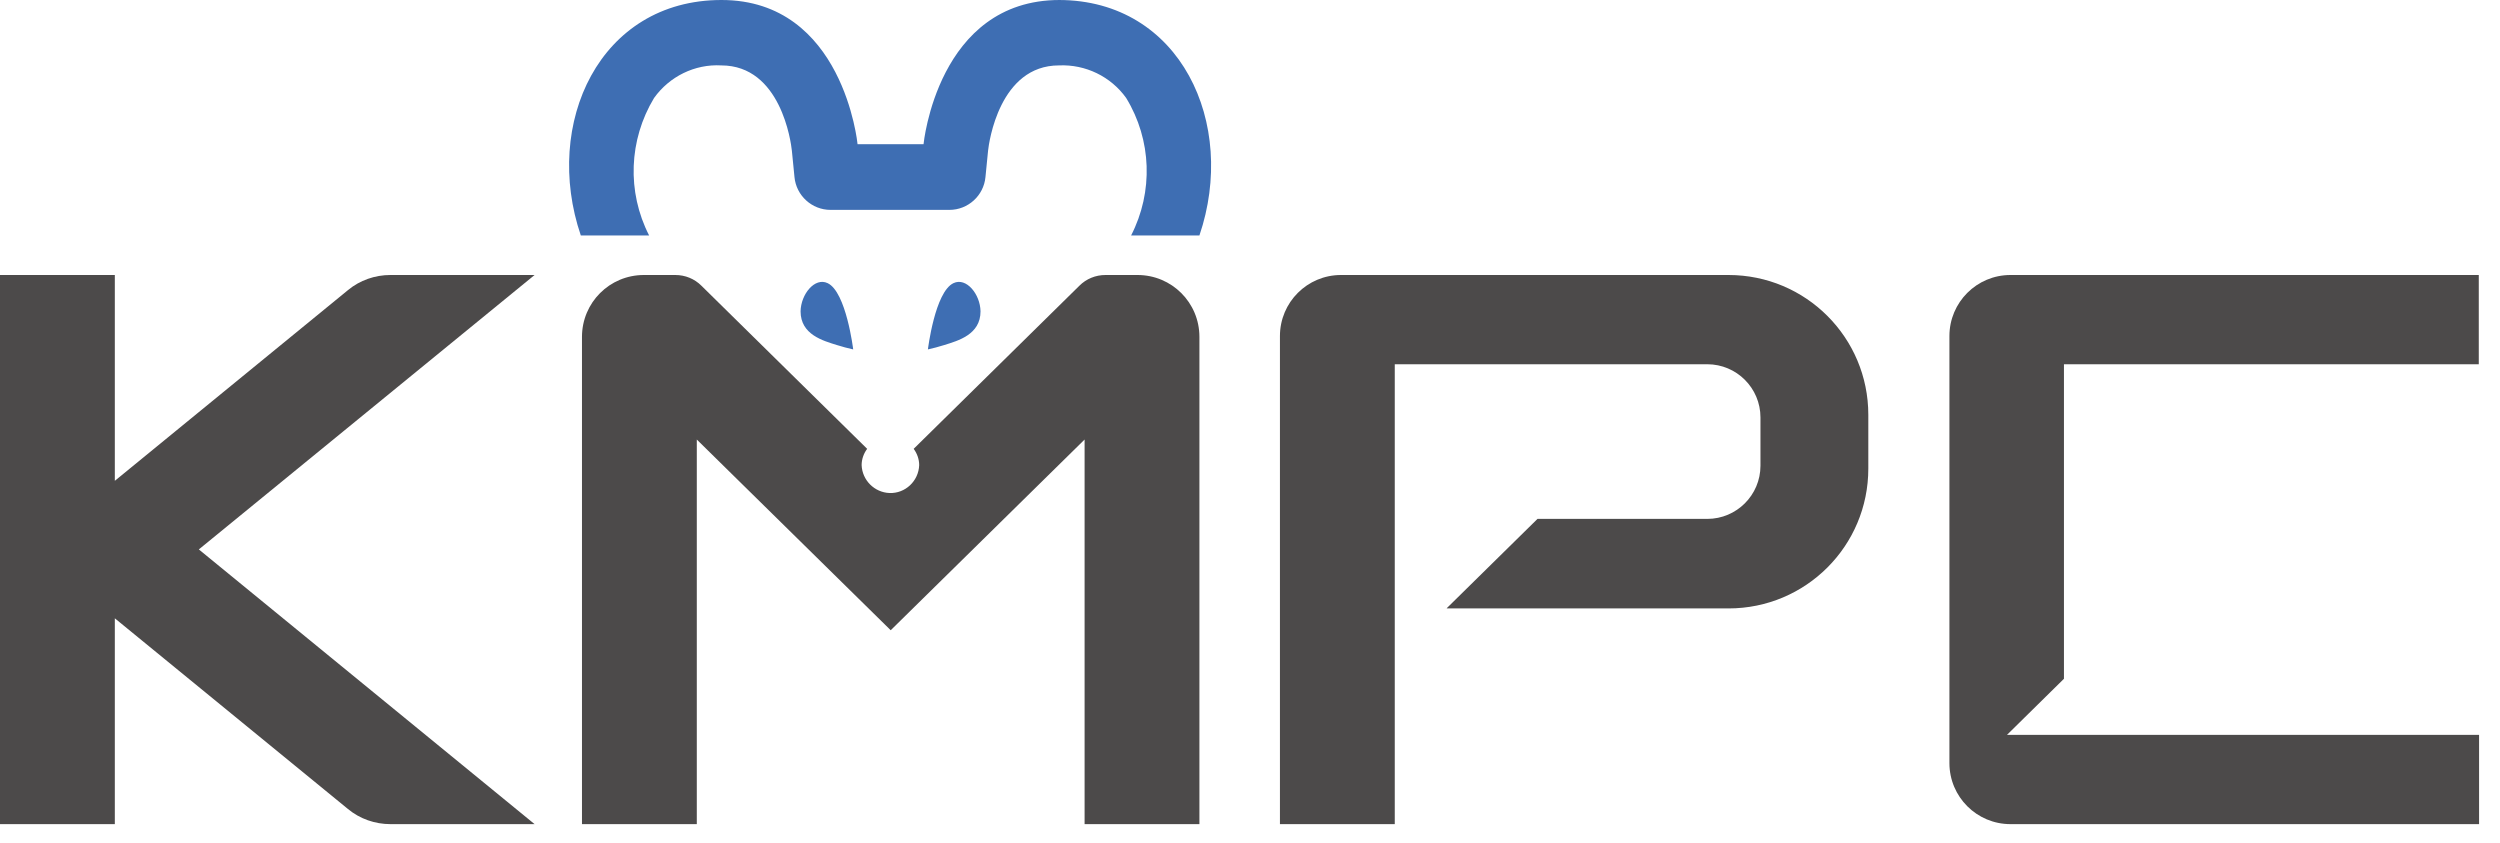 <svg width="86" height="29" viewBox="0 0 86 29" fill="none" xmlns="http://www.w3.org/2000/svg">
<g clip-path="url(#clip0_15_74)">
<path d="M31.92 12.02C31.92 12.02 32.16 10.04 32.8 9.74C33.24 9.53 33.72 10.12 33.73 10.71C33.73 11.51 32.96 11.72 32.48 11.87C32.29 11.93 32.1 11.98 31.92 12.02Z" fill="#3E6EB3"/>
<path d="M29.35 12.02C29.35 12.02 29.11 10.04 28.47 9.74C28.03 9.53 27.55 10.12 27.54 10.71C27.54 11.51 28.31 11.72 28.79 11.87C28.98 11.93 29.17 11.98 29.35 12.02Z" fill="#3E6EB3"/>
<path d="M36.45 0C32.25 0 31.77 4.96 31.77 4.96H29.5C29.5 4.96 29.02 0 24.82 0C20.62 0 18.67 4.25 19.98 8.1H22.33C21.56 6.6 21.63 4.81 22.5 3.37C23.03 2.63 23.9 2.2 24.81 2.25C26.86 2.25 27.21 4.89 27.24 5.18L27.33 6.09C27.39 6.73 27.93 7.22 28.57 7.22H32.66C33.3 7.22 33.84 6.73 33.9 6.09L33.99 5.18C34.02 4.9 34.38 2.25 36.43 2.25C37.34 2.21 38.21 2.63 38.74 3.37C39.62 4.81 39.68 6.6 38.91 8.1H41.26C42.57 4.25 40.61 0 36.42 0" fill="#3E6EB3"/>
<path d="M39.12 9.46H38.03C37.69 9.46 37.37 9.59 37.13 9.83L31.43 15.44C31.55 15.6 31.62 15.8 31.62 16C31.6 16.55 31.14 16.98 30.6 16.96C30.08 16.94 29.66 16.52 29.64 16C29.64 15.8 29.71 15.6 29.83 15.44L24.13 9.83C23.89 9.59 23.57 9.46 23.23 9.46H22.15C20.97 9.46 20.02 10.41 20.02 11.59V28.35H23.97V15.12L30.64 21.68L37.31 15.12V28.35H41.26V11.59C41.26 10.41 40.31 9.46 39.13 9.46" fill="#4C4A4A"/>
<path d="M49.77 20.92L52.89 17.85H58.73C59.74 17.85 60.56 17.03 60.56 16.02V14.36C60.56 13.35 59.74 12.53 58.73 12.53H47.98V28.35H44.03V11.56C44.03 10.4 44.97 9.46 46.13 9.46H59.46C62.12 9.46 64.27 11.61 64.27 14.27V16.12C64.27 18.78 62.12 20.93 59.46 20.93H49.77V20.92Z" fill="#4C4A4A"/>
<path d="M18.39 9.46H13.43C12.9 9.46 12.38 9.64 11.97 9.98L3.95 16.54V9.46H0V28.35H3.95V21.27L11.97 27.83C12.38 28.17 12.9 28.35 13.43 28.35H18.39L6.84 18.9L18.39 9.46Z" fill="#4C4A4A"/>
<path d="M85.28 9.46H69.16C68 9.46 67.06 10.4 67.06 11.56V26.25C67.06 27.41 68 28.35 69.16 28.35H85.28V25.28H69.04L71 23.35V12.53H85.27V9.46H85.28Z" fill="#4C4A4A"/>
</g>
<defs>
<clipPath id="clip0_15_74">
<rect width="85.28" height="28.35" fill="white"/>
</clipPath>
</defs>
</svg>
